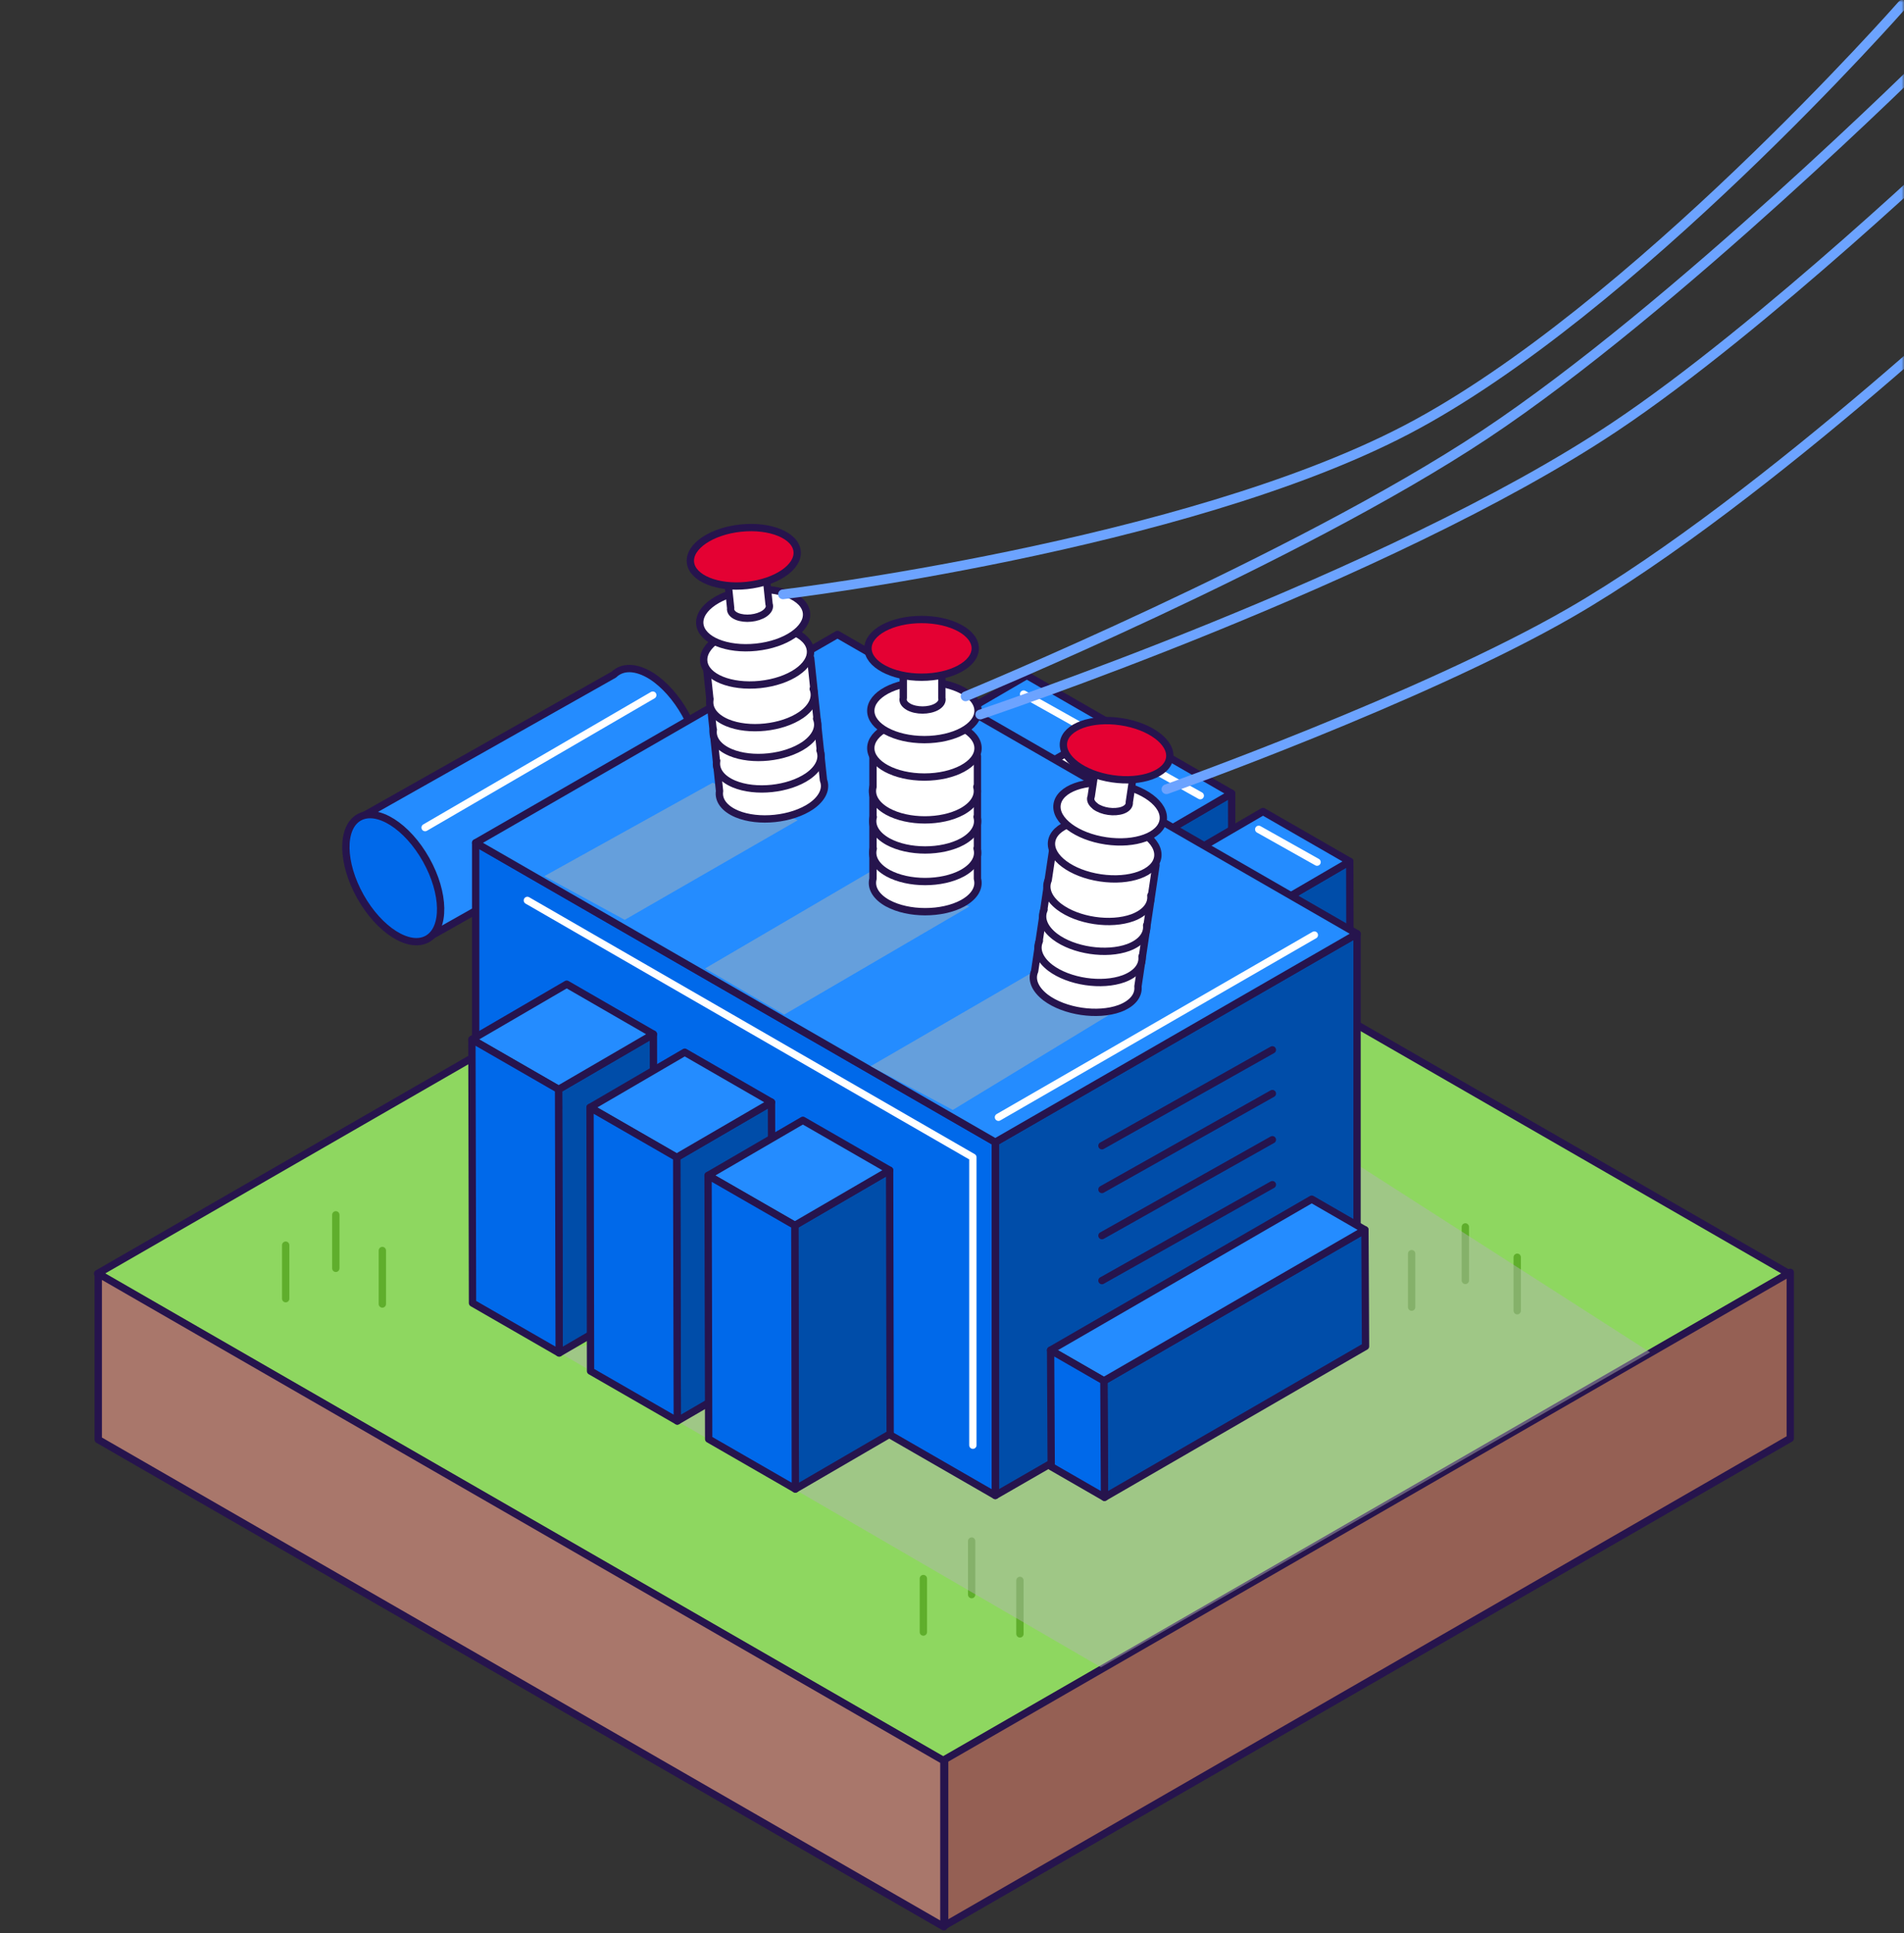 <svg width="390" height="396" fill="none" xmlns="http://www.w3.org/2000/svg"><rect width="100%" height="100%" fill="#333333" stroke="none"/><mask id="a" style="mask-type:alpha" maskUnits="userSpaceOnUse" x="-2" y="0" width="392" height="396"><path fill="#D9D9D9" d="M-2 0h392v396H-2z"/></mask><g mask="url(#a)"><path d="M143.328 156.063c-.108-6.303-4.541-14.183-9.89-17.604-3.195-1.988-5.959-1.97-7.7-.286L73.47 167.668l13.803 24.606 52.268-29.495c2.333-.591 3.805-2.937 3.769-6.698l.018-.018z" fill="#248CFF" stroke="#26144D" stroke-width="1.5" stroke-linecap="round" stroke-linejoin="round"/><path d="M73.818 183.63c-3.86-6.878-3.975-14.138-.256-16.216 3.72-2.078 9.864 1.813 13.724 8.69 3.86 6.878 3.975 14.138.256 16.216-3.719 2.078-9.863-1.812-13.724-8.69z" fill="#0069EA" stroke="#26144D" stroke-width="1.5" stroke-linecap="round" stroke-linejoin="round"/><path d="M193.209 360.649l173.208-99.786-173.208-99.767-173.21 99.767 173.21 99.786z" fill="#8ED760" stroke="#26144D" stroke-width="1.5" stroke-linecap="round" stroke-linejoin="round"/><path d="M193.496 394.406l173.209-99.786v-34.008l-173.209 99.786v34.008z" fill="#956054" stroke="#26144D" stroke-width="1.5" stroke-linecap="round" stroke-linejoin="round"/><path d="M20.125 294.871l173.209 99.786v-34.008L20.125 260.863v34.008z" fill="#A9776B" stroke="#26144D" stroke-width="1.5" stroke-linecap="round" stroke-linejoin="round"/><path d="M300.149 251.301v10.96m-241.63-7.218v10.96m230.628-9.223v10.96M68.785 248.829v10.96m9.531-3.653v10.96m110.818 56.232v10.96m9.89-18.642v10.977m9.89-2.919v10.96m101.861-77.149v10.96" stroke="#5FAE2C" stroke-width="1.5" stroke-linecap="round" stroke-linejoin="round"/><path d="M208.788 213.871l19.421-11.3-.125-53.994-19.421 11.3.125 53.994z" fill="#fff" stroke="#000" stroke-width="1.5" stroke-linecap="round" stroke-linejoin="round"/><path d="M208.663 159.877l19.421-11.3-17.752-10.225-19.421 11.3 17.752 10.225z" fill="#248CFF" stroke="#26144D" stroke-width="1.5" stroke-linecap="round" stroke-linejoin="round"/><path d="M221.64 148.882l-11.972-6.716" stroke="#fff" stroke-width="1.5" stroke-linecap="round" stroke-linejoin="round"/><path d="M190.911 149.652l.126 53.994 17.751 10.226-.125-53.994-17.752-10.226z" fill="#fff" stroke="#000" stroke-width="1.5" stroke-linecap="round" stroke-linejoin="round"/><path d="M232.984 227.804l19.403-11.3-.108-53.994-19.421 11.318.126 53.976z" fill="#004DA9" stroke="#26144D" stroke-width="1.5" stroke-linecap="round" stroke-linejoin="round"/><path d="M232.858 173.828l19.421-11.318-17.769-10.226-19.403 11.3 17.751 10.244z" fill="#248CFF" stroke="#26144D" stroke-width="1.5" stroke-linecap="round" stroke-linejoin="round"/><path d="M245.853 162.975l-11.972-6.715" stroke="#fff" stroke-width="1.5" stroke-linecap="round" stroke-linejoin="round"/><path d="M215.107 163.585l.107 53.994 17.77 10.226-.126-53.976-17.751-10.244z" fill="#fff" stroke="#000" stroke-width="1.5" stroke-linecap="round" stroke-linejoin="round"/><path d="M114.5 277l111 64.5L338 277l-65.5-42-158 42z" fill="#B2B4B3" opacity=".46"/><path d="M257.161 241.737l19.421-11.3-.108-53.994-19.42 11.318.107 53.976z" fill="#004DA9" stroke="#26144D" stroke-width="1.5" stroke-linecap="round" stroke-linejoin="round"/><path d="M257.054 187.761l19.42-11.319-17.769-10.225-19.421 11.3 17.77 10.244z" fill="#248CFF" stroke="#26144D" stroke-width="1.5" stroke-linecap="round" stroke-linejoin="round"/><path d="M239.284 177.518l.126 53.993 17.751 10.226-.107-53.976-17.77-10.243z" fill="#fff" stroke="#000" stroke-width="1.5" stroke-linecap="round" stroke-linejoin="round"/><path d="M203.87 306.314l74.094-42.693v-72.368l-74.094 42.694v72.367z" fill="#004DA9" stroke="#26144D" stroke-width="1.5" stroke-linecap="round" stroke-linejoin="round"/><path d="M97.432 244.997l106.438 61.318v-72.368L97.432 172.629v72.368z" fill="#0069EA" stroke="#26144D" stroke-width="1.5" stroke-linecap="round" stroke-linejoin="round"/><path d="M203.87 233.947l74.094-42.693-106.42-61.301-74.112 42.676 106.438 61.318z" fill="#248CFF" stroke="#26144D" stroke-width="1.5" stroke-linecap="round" stroke-linejoin="round"/><path d="M229.34 206.565l-34.175 20.774-16.836-8.954L211.93 198.9l17.41 7.665zm-30.801-20.881l-37.908 22.134-16.208-9.455 34.408-20.147 19.708 7.468zm-35.144-17.676l-35.431 20.398-16.46-8.955 34.463-19.126 17.428 7.683z" fill="#B2B4B3" opacity=".46"/><path d="M260.625 215.035l-34.911 19.646m34.911-10.691l-34.911 19.646m34.911-10.191l-34.911 19.646m34.911-10.441l-34.911 19.646" stroke="#26144D" stroke-width="1.5" stroke-linecap="round" stroke-linejoin="round"/><path d="M114.538 277.124l19.421-11.318-.126-53.976-19.421 11.3.126 53.994z" fill="#004DA9" stroke="#26144D" stroke-width="1.5" stroke-linecap="round" stroke-linejoin="round"/><path d="M114.412 223.13l19.421-11.3-17.752-10.244-19.42 11.318 17.751 10.226z" fill="#248CFF" stroke="#26144D" stroke-width="1.5" stroke-linecap="round" stroke-linejoin="round"/><path d="M96.66 212.904l.126 53.994 17.752 10.226-.126-53.994-17.752-10.226z" fill="#0069EA" stroke="#26144D" stroke-width="1.5" stroke-linecap="round" stroke-linejoin="round"/><path d="M138.733 291.057l19.403-11.3-.108-53.994-19.421 11.3.126 53.994z" fill="#004DA9" stroke="#26144D" stroke-width="1.5" stroke-linecap="round" stroke-linejoin="round"/><path d="M138.607 237.063l19.421-11.3-17.769-10.243-19.403 11.318 17.751 10.225z" fill="#248CFF" stroke="#26144D" stroke-width="1.5" stroke-linecap="round" stroke-linejoin="round"/><path d="M120.856 226.837l.107 53.994 17.77 10.225-.126-53.993-17.751-10.226z" fill="#0069EA" stroke="#26144D" stroke-width="1.5" stroke-linecap="round" stroke-linejoin="round"/><path d="M162.911 304.989l19.42-11.3-.107-53.994-19.421 11.301.108 53.993z" fill="#004DA9" stroke="#26144D" stroke-width="1.5" stroke-linecap="round" stroke-linejoin="round"/><path d="M162.803 250.996l19.421-11.301-17.77-10.225-19.421 11.3 17.77 10.226z" fill="#248CFF" stroke="#26144D" stroke-width="1.5" stroke-linecap="round" stroke-linejoin="round"/><path d="M145.033 240.77l.126 53.993 17.752 10.226-.108-53.994-17.77-10.225z" fill="#0069EA" stroke="#26144D" stroke-width="1.5" stroke-linecap="round" stroke-linejoin="round"/><path d="M226.235 306.691l53.47-30.928-.125-23.854-53.471 30.928.126 23.854z" fill="#004DA9" stroke="#26144D" stroke-width="1.5" stroke-linecap="round" stroke-linejoin="round"/><path d="M226.109 282.837l53.471-30.928-10.895-6.286-53.489 30.928 10.913 6.286z" fill="#248CFF" stroke="#26144D" stroke-width="1.5" stroke-linecap="round" stroke-linejoin="round"/><path d="M215.196 276.551l.126 23.854 10.913 6.286-.126-23.854-10.913-6.286z" fill="#0069EA" stroke="#26144D" stroke-width="1.5" stroke-linecap="round" stroke-linejoin="round"/><path d="M150.938 166.719c4.434 1.844 11.255 1.128 15.239-1.594 2.334-1.63 3.159-3.6 2.495-5.319l-2.62-24.964-21.288 2.22 2.621 24.965c-.288 1.826.915 3.581 3.553 4.692z" fill="#fff" stroke="#26144D" stroke-width="1.5" stroke-linecap="round" stroke-linejoin="round"/><path d="M146.792 155.883c-.287 1.827.916 3.582 3.536 4.692 4.416 1.845 11.2 1.129 15.149-1.576 2.334-1.629 3.141-3.599 2.477-5.318" fill="#fff"/><path d="M146.792 155.883c-.287 1.827.916 3.582 3.536 4.692 4.416 1.845 11.2 1.129 15.149-1.576 2.334-1.629 3.141-3.599 2.477-5.318" stroke="#26144D" stroke-width="1.5" stroke-linecap="round" stroke-linejoin="round"/><path d="M146.11 149.437c-.287 1.827.916 3.582 3.536 4.692 4.416 1.845 11.2 1.128 15.149-1.576 2.334-1.629 3.141-3.599 2.477-5.319" fill="#fff"/><path d="M146.11 149.437c-.287 1.827.916 3.582 3.536 4.692 4.416 1.845 11.2 1.128 15.149-1.576 2.334-1.629 3.141-3.599 2.477-5.319" stroke="#26144D" stroke-width="1.5" stroke-linecap="round" stroke-linejoin="round"/><path d="M145.41 143.33c-.287 1.826.916 3.581 3.536 4.692 4.416 1.844 11.2 1.128 15.149-1.576 2.334-1.63 3.141-3.6 2.477-5.319" fill="#fff"/><path d="M145.41 143.33c-.287 1.826.916 3.581 3.536 4.692 4.416 1.844 11.2 1.128 15.149-1.576 2.334-1.63 3.141-3.6 2.477-5.319" stroke="#26144D" stroke-width="1.5" stroke-linecap="round" stroke-linejoin="round"/><path d="M144.152 135.462c-.341-3.246 4.274-6.389 10.308-7.02 6.033-.63 11.201 1.49 11.542 4.736.34 3.246-4.275 6.389-10.308 7.019-6.034.631-11.202-1.489-11.542-4.735z" fill="#fff" stroke="#26144D" stroke-width="1.5" stroke-linecap="round" stroke-linejoin="round"/><path d="M143.344 127.832c-.341-3.246 4.274-6.389 10.308-7.02 6.034-.63 11.201 1.49 11.542 4.736.341 3.246-4.274 6.389-10.308 7.02-6.034.63-11.201-1.49-11.542-4.736z" fill="#fff" stroke="#26144D" stroke-width="1.5" stroke-linecap="round" stroke-linejoin="round"/><path d="M150.974 126.263c1.634.662 4.147.412 5.618-.591.862-.591 1.167-1.307.934-1.934l-.952-9.08-7.861.824.951 9.08c-.108.662.341 1.307 1.31 1.701z" fill="#fff" stroke="#26144D" stroke-width="1.5" stroke-linecap="round" stroke-linejoin="round"/><path d="M148.674 115.521c-.124-1.18 1.558-2.324 3.757-2.553 2.198-.23 4.081.54 4.205 1.721.124 1.18-1.558 2.323-3.756 2.553-2.199.23-4.082-.541-4.206-1.721z" fill="#fff" stroke="#26144D" stroke-width="1.5" stroke-linecap="round" stroke-linejoin="round"/><path d="M141.425 115.188c-.341-3.246 4.274-6.389 10.308-7.019 6.034-.631 11.202 1.49 11.542 4.736.341 3.246-4.274 6.388-10.308 7.019-6.033.631-11.201-1.49-11.542-4.736z" fill="#E40133" stroke="#26144D" stroke-width="1.5" stroke-linecap="round" stroke-linejoin="round"/><path d="M181.865 185.021c4.218 2.292 11.074 2.292 15.31 0 2.495-1.379 3.518-3.242 3.034-5.033v-25.107h-21.396v25.107c-.466 1.791.539 3.654 3.034 5.033h.018z" fill="#fff" stroke="#26144D" stroke-width="1.5" stroke-linecap="round" stroke-linejoin="round"/><path d="M178.867 173.811c-.466 1.79.539 3.653 3.016 5.032 4.2 2.292 11.02 2.292 15.239 0 2.477-1.379 3.5-3.242 3.015-5.032" fill="#fff"/><path d="M178.867 173.811c-.466 1.79.539 3.653 3.016 5.032 4.2 2.292 11.02 2.292 15.239 0 2.477-1.379 3.5-3.242 3.015-5.032" stroke="#26144D" stroke-width="1.5" stroke-linecap="round" stroke-linejoin="round"/><path d="M178.867 167.346c-.466 1.791.539 3.653 3.016 5.032 4.2 2.292 11.02 2.292 15.239 0 2.477-1.379 3.5-3.241 3.015-5.032" fill="#fff"/><path d="M178.867 167.346c-.466 1.791.539 3.653 3.016 5.032 4.2 2.292 11.02 2.292 15.239 0 2.477-1.379 3.5-3.241 3.015-5.032" stroke="#26144D" stroke-width="1.5" stroke-linecap="round" stroke-linejoin="round"/><path d="M178.813 161.185c-.466 1.79.539 3.653 3.016 5.032 4.2 2.292 11.021 2.292 15.239 0 2.477-1.379 3.5-3.242 3.015-5.032" fill="#fff"/><path d="M178.813 161.185c-.466 1.79.539 3.653 3.016 5.032 4.2 2.292 11.021 2.292 15.239 0 2.477-1.379 3.5-3.242 3.015-5.032" stroke="#26144D" stroke-width="1.5" stroke-linecap="round" stroke-linejoin="round"/><path d="M189.35 159.161c-6.067 0-10.985-2.646-10.985-5.909 0-3.264 4.918-5.91 10.985-5.91 6.066 0 10.984 2.646 10.984 5.91 0 3.263-4.918 5.909-10.984 5.909z" fill="#fff" stroke="#26144D" stroke-width="1.5" stroke-linecap="round" stroke-linejoin="round"/><path d="M189.35 151.496c-6.067 0-10.985-2.646-10.985-5.909 0-3.264 4.918-5.91 10.985-5.91 6.066 0 10.984 2.646 10.984 5.91 0 3.263-4.918 5.909-10.984 5.909z" fill="#fff" stroke="#26144D" stroke-width="1.5" stroke-linecap="round" stroke-linejoin="round"/><path d="M186.137 144.799c1.561.842 4.092.842 5.654 0 .915-.502 1.292-1.182 1.13-1.827v-9.133h-7.897v9.133c-.18.645.197 1.325 1.131 1.827h-.018z" fill="#fff" stroke="#26144D" stroke-width="1.5" stroke-linecap="round" stroke-linejoin="round"/><path d="M188.955 136.041c-2.211 0-4.003-.962-4.003-2.149s1.792-2.149 4.003-2.149c2.21 0 4.003.962 4.003 2.149s-1.793 2.149-4.003 2.149z" fill="#fff" stroke="#26144D" stroke-width="1.5" stroke-linecap="round" stroke-linejoin="round"/><path d="M188.775 138.71c-6.067 0-10.985-2.646-10.985-5.91 0-3.263 4.918-5.909 10.985-5.909 6.067 0 10.985 2.646 10.985 5.909 0 3.264-4.918 5.91-10.985 5.91z" fill="#E40133" stroke="#26144D" stroke-width="1.5" stroke-linecap="round" stroke-linejoin="round"/><path d="M214.191 204.327c3.841 2.883 10.626 3.886 15.149 2.238 2.675-1.003 3.949-2.704 3.752-4.531l3.697-24.839-21.162-3.133-3.697 24.838c-.736 1.702 0 3.69 2.261 5.427z" fill="#fff" stroke="#26144D" stroke-width="1.5" stroke-linecap="round" stroke-linejoin="round"/><path d="M212.881 192.793c-.718 1.701 0 3.689 2.243 5.426 3.806 2.883 10.555 3.886 15.06 2.239 2.656-1.003 3.931-2.704 3.733-4.531" fill="#fff"/><path d="M212.881 192.793c-.718 1.701 0 3.689 2.243 5.426 3.806 2.883 10.555 3.886 15.06 2.239 2.656-1.003 3.931-2.704 3.733-4.531" stroke="#26144D" stroke-width="1.5" stroke-linecap="round" stroke-linejoin="round"/><path d="M213.832 186.4c-.718 1.702 0 3.69 2.244 5.427 3.805 2.883 10.554 3.886 15.059 2.238 2.657-1.003 3.931-2.704 3.733-4.531" fill="#fff"/><path d="M213.832 186.4c-.718 1.702 0 3.69 2.244 5.427 3.805 2.883 10.554 3.886 15.059 2.238 2.657-1.003 3.931-2.704 3.733-4.531" stroke="#26144D" stroke-width="1.5" stroke-linecap="round" stroke-linejoin="round"/><path d="M214.694 180.293c-.718 1.701 0 3.689 2.243 5.426 3.806 2.883 10.554 3.886 15.06 2.239 2.656-1.003 3.93-2.704 3.733-4.531" fill="#fff"/><path d="M214.694 180.293c-.718 1.701 0 3.689 2.243 5.426 3.806 2.883 10.554 3.886 15.06 2.239 2.656-1.003 3.93-2.704 3.733-4.531" stroke="#26144D" stroke-width="1.5" stroke-linecap="round" stroke-linejoin="round"/><path d="M225.405 179.81c-6.001-.888-10.477-4.225-9.997-7.454.481-3.228 5.735-5.126 11.736-4.237 6.001.888 10.476 4.226 9.996 7.454-.48 3.229-5.734 5.126-11.735 4.237z" fill="#fff" stroke="#26144D" stroke-width="1.5" stroke-linecap="round" stroke-linejoin="round"/><path d="M226.525 172.231c-6.001-.888-10.477-4.226-9.996-7.454.48-3.229 5.734-5.126 11.735-4.237 6.001.888 10.476 4.226 9.996 7.454-.48 3.229-5.734 5.126-11.735 4.237z" fill="#fff" stroke="#26144D" stroke-width="1.5" stroke-linecap="round" stroke-linejoin="round"/><path d="M224.332 165.143c1.418 1.056 3.913 1.414 5.6.823.988-.358 1.454-.985 1.383-1.647l1.346-9.026-7.808-1.164-1.346 9.026c-.27.627 0 1.343.843 1.97l-.018.018z" fill="#fff" stroke="#26144D" stroke-width="1.5" stroke-linecap="round" stroke-linejoin="round"/><path d="M228.415 156.887c-2.187-.324-3.818-1.538-3.643-2.712.174-1.174 2.088-1.863 4.275-1.539 2.187.323 3.818 1.537 3.643 2.711-.174 1.174-2.089 1.864-4.275 1.54z" fill="#fff" stroke="#26144D" stroke-width="1.5" stroke-linecap="round" stroke-linejoin="round"/><path d="M227.846 159.507c-6.002-.889-10.477-4.226-9.997-7.455.48-3.228 5.734-5.125 11.735-4.237 6.001.889 10.477 4.226 9.997 7.455-.48 3.228-5.734 5.125-11.735 4.237z" fill="#E40133" stroke="#26144D" stroke-width="1.5" stroke-linecap="round" stroke-linejoin="round"/><path d="M269.223 191.521l-64.706 37.322m-70.81-86.462l-46.631 27.131m112.199 126.505v-58.972l-91.253-52.615m161.757-7.843l-11.954-6.716" stroke="#fff" stroke-width="1.5" stroke-linecap="round" stroke-linejoin="round"/><path d="M415.153 51.5s-53.155 50.747-93.5 74c-30.547 17.606-82.728 36.151-82.728 36.151M403.153 27s-41.818 40.043-72.5 60.5c-46.329 30.889-129.87 58.857-129.87 58.857" stroke="#6CA3FF" stroke-width="2" stroke-linecap="round" stroke-linejoin="round"/><path d="M395.154 11.5s-52.11 51.684-91 77.5c-38.759 25.729-106.368 53.632-106.368 53.632" stroke="#6CA3FF" stroke-width="2" stroke-linecap="round" stroke-linejoin="round"/><path d="M389.653 1s-55.243 62.797-101.5 87c-45.727 23.925-127.773 33.733-127.773 33.733" stroke="#6CA3FF" stroke-width="2" stroke-linecap="round" stroke-linejoin="round"/></g></svg>